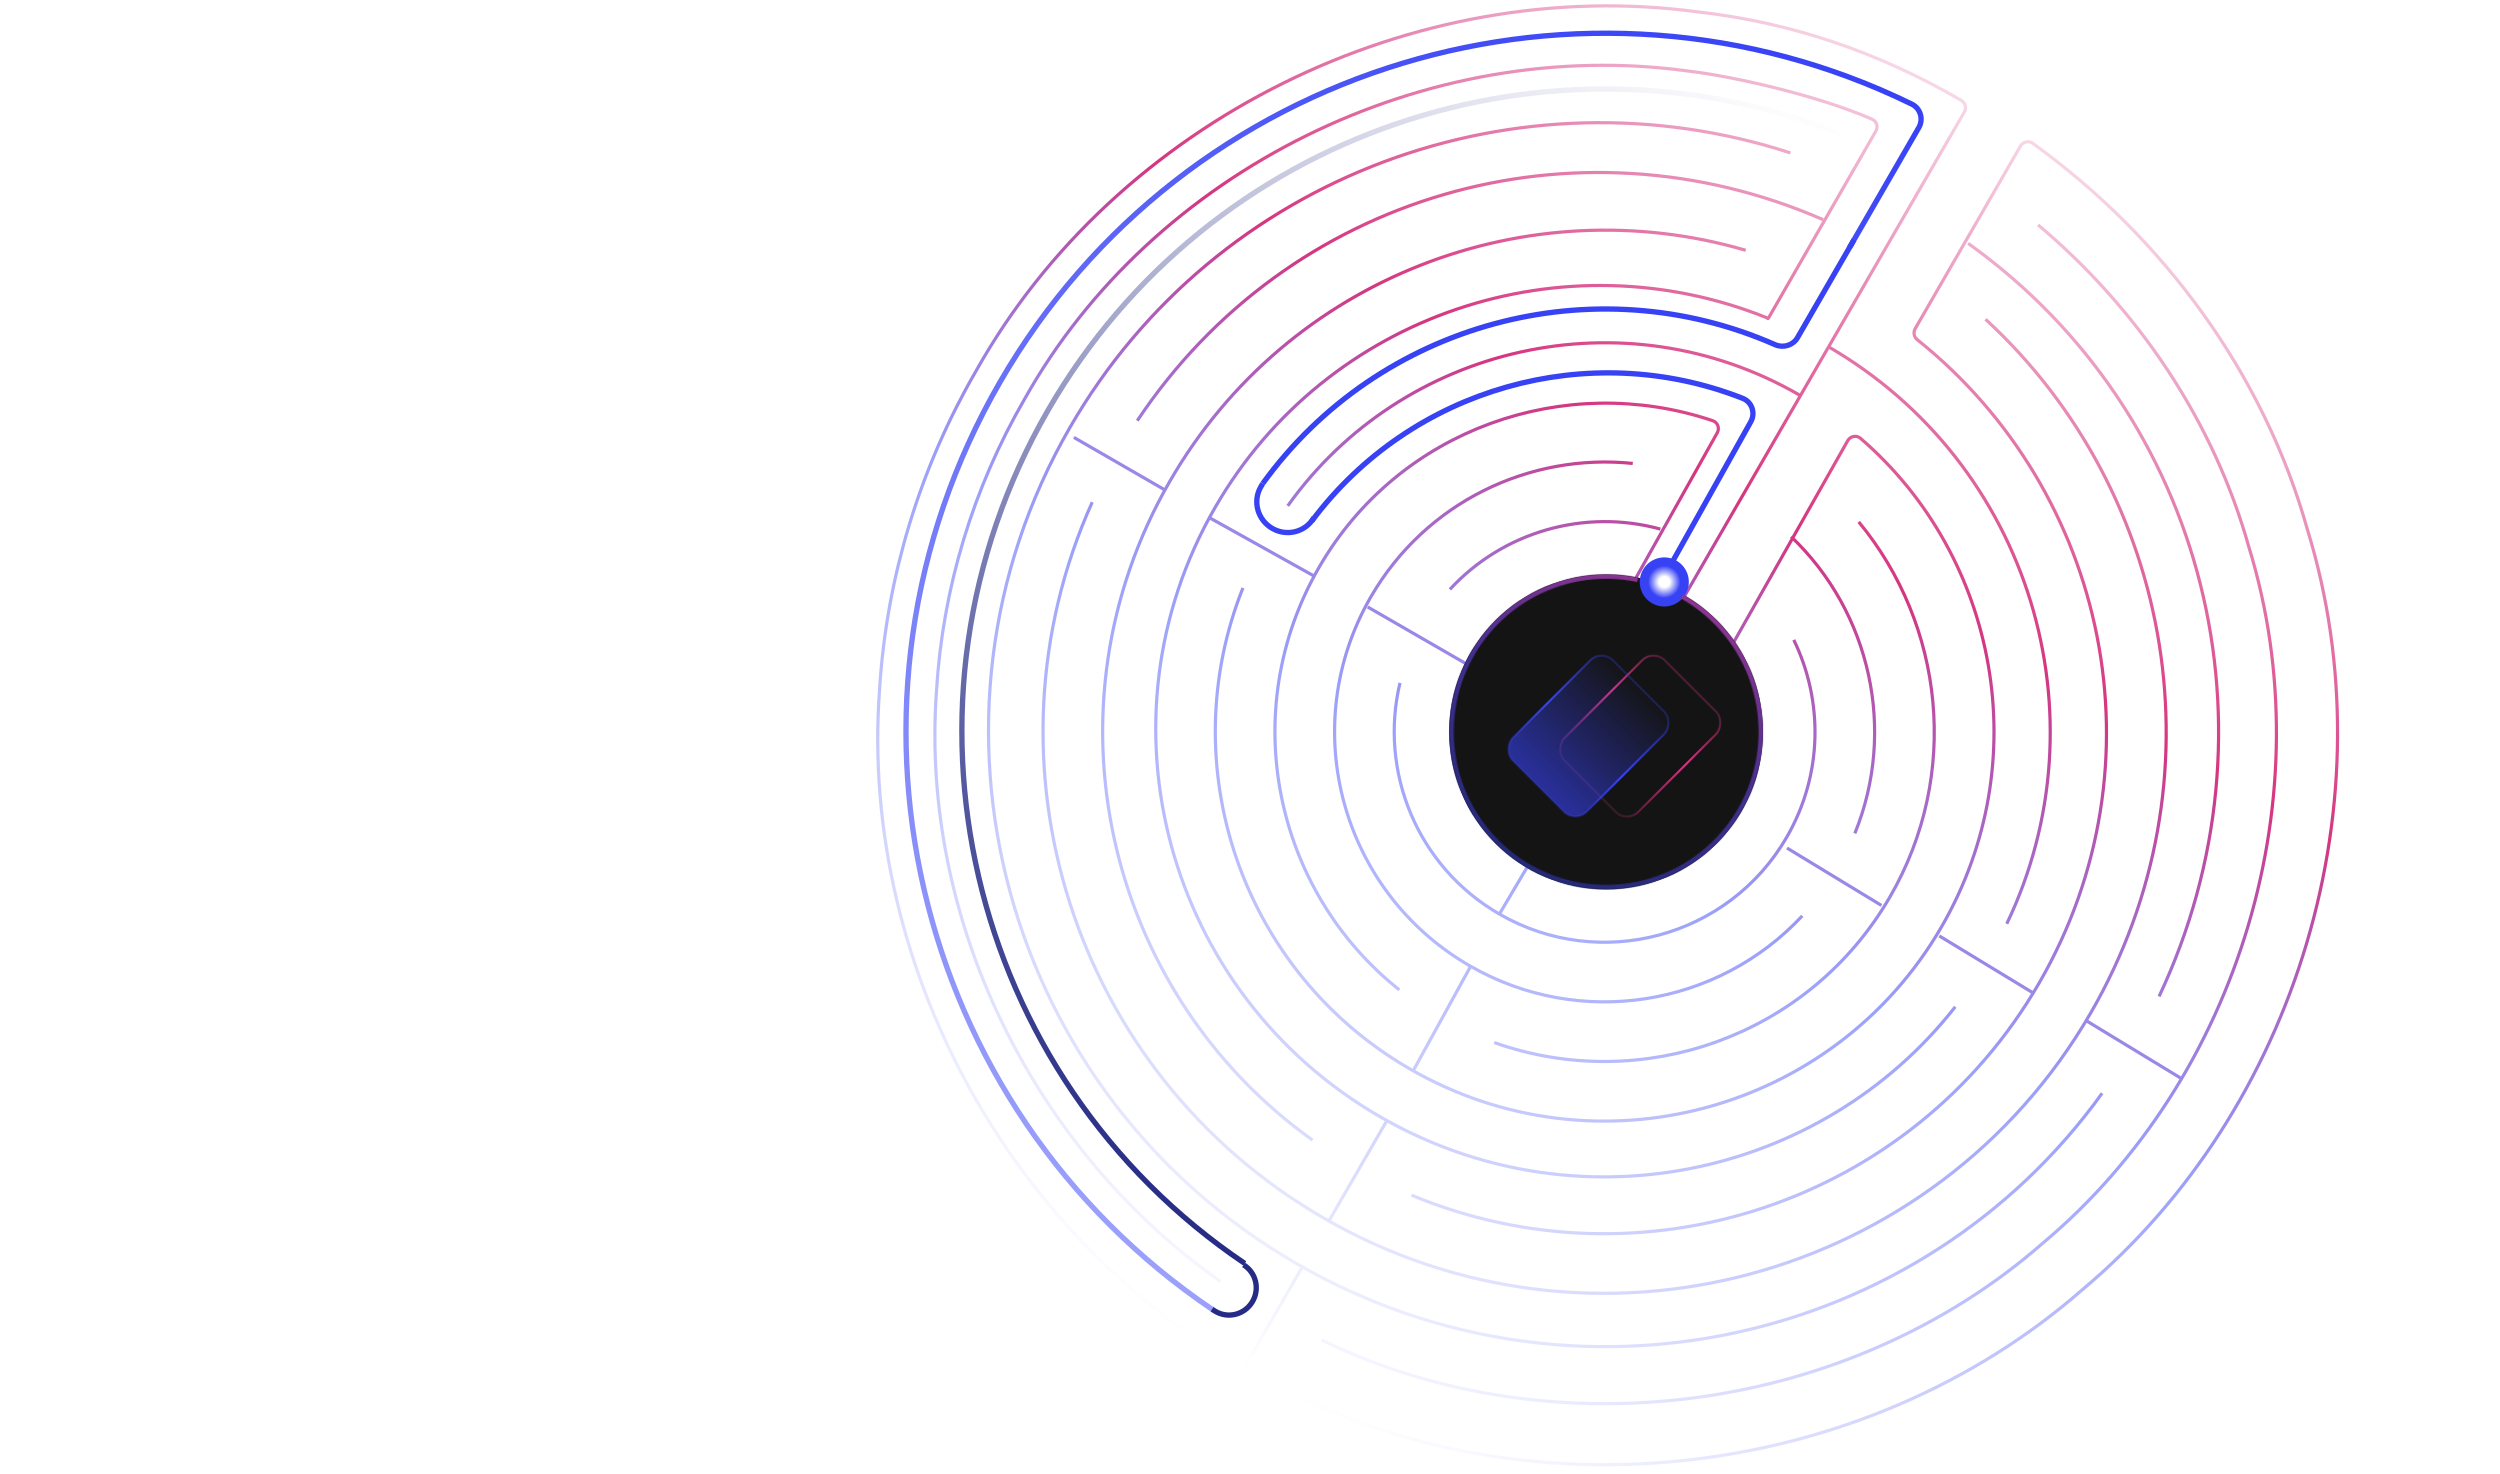 <svg width="2341" height="1380" viewBox="0 0 2341 1380" fill="none" xmlns="http://www.w3.org/2000/svg">
<path d="M1842.97 227.895C2066.74 387.85 2139.35 683.592 2021.75 933.054M1968.42 1023.71C1798.84 1259.68 1472.97 1332.67 1214.45 1183.47C939.161 1024.61 843.964 673.676 1001.96 400.146C1139.46 162.095 1423.63 60.734 1676.5 143.166M1687.66 857.604C1609.2 941.987 1480.12 964.311 1376.12 904.293C1255.25 834.542 1213.81 679.865 1283.6 559.03C1335.06 469.932 1432.71 423.99 1528.91 433.965M1677.21 502.529C1751.48 573.333 1776.17 683.863 1736.88 780.378M1372.9 621.566L1280.71 568.363M1230.29 539.268L1132.95 485.011M1089.97 458.288C1089.97 458.288 1007.02 410.417 1005.58 409.586M1310.37 926.94C1192.55 833.475 1157.78 665.227 1235.24 531.123C1310.01 401.679 1465.6 347.409 1603.8 393.944C1608.46 395.513 1610.46 400.941 1608.06 405.227L1499.93 598.177C1499.8 598.412 1499.45 598.385 1499.36 598.133V598.133C1499.31 598.008 1499.19 597.926 1499.06 597.928C1469.58 598.384 1441.66 614.072 1425.99 641.203C1401.58 683.458 1416.08 737.547 1458.34 761.938C1500.61 786.33 1554.72 771.832 1579.13 729.577C1602.14 689.73 1590.56 639.358 1554.41 614.052C1550.77 611.504 1549.41 606.611 1551.63 602.764L1839.42 104.85C1841.61 101.069 1840.36 96.229 1836.59 94.026C1758.2 48.247 1675.66 20.819 1590.02 11.157C1324.13 -24.749 1045.02 113.12 913.874 347.542C861.303 438.261 830.01 541.167 823.61 645.828C804.031 911.203 955.77 1179.2 1194.72 1297.18C1434.21 1423.61 1746.57 1385.74 1950.1 1207.51C2151.69 1038.57 2238.19 747.82 2160.81 496.389C2119.92 350.092 2025.86 222.42 1903.49 134.234C1899.67 131.486 1894.33 132.671 1891.99 136.743L1793.39 307.76C1791.39 311.221 1792.27 315.628 1795.39 318.123C1973.68 460.764 2027.82 715.563 1909.58 920.278C1790.06 1127.19 1536.55 1208.9 1321.71 1119.14M1740.52 488.698C1820.27 585.201 1836.14 724.924 1769.87 839.656C1694.22 970.636 1536.81 1025.22 1399.19 976.218M1229.05 1067.57C1034.42 928.705 973.507 661.774 1095.54 450.501C1206.12 259.047 1431.42 174.788 1634.67 234.369M1064.96 393.937C1206.37 181.403 1475.19 104.518 1707 205.621M1859.32 299.014C2036.16 461.964 2083.22 731.29 1957.94 948.186C1812.78 1199.49 1490.96 1285.72 1239.59 1140.65C1003.85 1004.61 913.381 713.215 1022.78 470.221M1142.73 1199.91C967.655 1076.94 861.515 861.047 876.906 647.256C882.6 551.265 911.185 456.929 959.352 373.811C1079.49 159.019 1335.85 33.059 1580.36 66.473C1620.13 71.027 1700.48 88.7 1753.04 111.617C1757.32 113.482 1758.92 118.649 1756.59 122.696L1655.85 298.086C1655.66 298.42 1655.16 298.356 1655.06 297.984V297.984C1655.02 297.854 1654.93 297.747 1654.8 297.697C1464.42 220.832 1242.8 293.458 1137.96 474.979C1022.78 674.385 1091.91 930.064 1292.27 1045.69C1475.28 1151.3 1704.77 1103.73 1830.92 942.749M1908.44 210.547C2001.8 289.136 2072.85 394.183 2105.93 512.532C2176.83 742.909 2097.57 1009.31 1912.86 1164.11C1731.1 1323.27 1454.61 1360.26 1237.54 1254.78M1711.22 324.132C1901.18 433.753 1972.27 670.485 1879.13 865.039M1357.69 551.904C1407.58 497.729 1484.11 476.011 1554.79 495.456M1679.69 599.193C1707.28 656.007 1707.11 725.063 1673.16 783.841C1618.78 877.988 1498.21 910.291 1404.04 855.946C1326.73 811.328 1291.12 722.109 1310.95 639.498M1163.9 550.516C1097.74 715.952 1161.44 909.329 1320.27 1000.99C1494.52 1101.55 1717.61 1041.77 1818.23 867.564C1907.24 713.477 1870.77 521.218 1742.18 410.459C1738.42 407.223 1732.67 408.298 1730.23 412.615L1621.53 604.794C1621.46 604.925 1621.26 604.888 1621.24 604.739V604.739C1621.21 604.574 1621.43 604.489 1621.52 604.625C1651.91 647.924 1656.22 707.732 1627.49 757.484C1596.72 810.741 1537.04 836.974 1479.69 827.808M1205.85 473.706C1313.55 322.536 1520.83 275.14 1684.85 369.793M1390.48 776.243C1353.97 731.185 1346.91 666.492 1377.63 613.295C1399.31 575.772 1435.34 551.664 1474.79 543.9M1459.17 762.814L1403.45 856.93M1376.82 905.379L1322.98 1003.29M2042.92 1010.08L1954.47 956.321M1904.4 930.142L1815.94 876.378M1761.8 847.848L1673.34 794.084M1297.91 1050.65L1243.85 1144.26M1218.89 1187.46L1164.82 1281.07" stroke="url(#paint0_linear_193_2124)" stroke-width="3"/>
<path d="M1228.24 488.074C1321.46 363.1 1487.56 316.29 1631.86 373.012C1640.59 376.441 1643.99 386.818 1639.41 394.997L1533.4 584.413" stroke="#3742F5" stroke-width="5"/>
<path d="M1182.43 452.797C1291.4 302.099 1492.02 247.882 1662.23 322.772C1669.91 326.152 1679.01 323.399 1683.21 316.131L1736.12 224.516" stroke="#3742F5" stroke-width="5"/>
<path d="M1135.9 1226.62C853.486 1036.39 763.427 657.273 936.327 357.933C1109.32 58.439 1484.04 -52.222 1790.17 97.492C1798.35 101.493 1801.32 111.621 1796.76 119.507L1731.97 231.686" stroke="url(#paint1_linear_193_2124)" stroke-width="5"/>
<path d="M1164.46 1184.4C1176.3 1191.69 1179.92 1207.31 1172.54 1219.27C1165.16 1231.24 1149.58 1235.03 1137.74 1227.74L1134.95 1226.02" stroke="#262C85" stroke-width="5"/>
<path d="M1165.59 1183.08C905.781 1008.08 822.411 659.378 981.473 383.997C1132.61 122.333 1451.14 17.351 1724.03 125.427" stroke="url(#paint2_linear_193_2124)" stroke-width="5"/>
<path d="M1230.37 484.692C1222.56 498.2 1205.1 502.72 1191.35 494.787C1177.6 486.854 1172.78 469.471 1180.59 455.963L1182.43 452.772" stroke="#3742F5" stroke-width="5"/>
<g filter="url(#filter0_d_193_2124)">
<ellipse cx="22.99" cy="22.99" rx="22.99" ry="22.99" transform="matrix(-0.866 -0.5 0.5 -0.866 1541.3 615.929)" fill="#3742F5"/>
</g>
<g filter="url(#filter1_d_193_2124)">
<ellipse cx="15.125" cy="15.125" rx="15.125" ry="15.125" transform="matrix(-0.866 -0.5 0.5 -0.866 1538.42 605.187)" fill="url(#paint3_radial_193_2124)"/>
</g>
<ellipse cx="146.875" cy="147.499" rx="146.875" ry="147.499" transform="matrix(1 -8.45566e-05 -8.46202e-05 1 1357.14 537.831)" fill="#141414"/>
<g filter="url(#filter2_d_193_2124)">
<ellipse cx="22.99" cy="22.99" rx="22.99" ry="22.99" transform="matrix(-0.866 -0.5 0.5 -0.866 1566.85 576.339)" fill="#3742F5"/>
</g>
<g filter="url(#filter3_d_193_2124)">
<ellipse cx="15.125" cy="15.125" rx="15.125" ry="15.125" transform="matrix(-0.866 -0.5 0.5 -0.866 1563.97 565.598)" fill="url(#paint4_radial_193_2124)"/>
</g>
<rect x="0" y="-1.414" width="97.815" height="132.874" rx="15" transform="matrix(-0.707 -0.707 0.707 -0.707 1524.52 769.839)" fill="url(#paint5_linear_193_2124)" fill-opacity="0.6" stroke="url(#paint6_linear_193_2124)" stroke-width="2"/>
<rect x="0" y="-1.414" width="97.815" height="132.874" rx="15" transform="matrix(-0.707 -0.707 0.707 -0.707 1475.97 769.839)" fill="url(#paint7_linear_193_2124)" fill-opacity="0.6" stroke="url(#paint8_linear_193_2124)" stroke-width="2"/>
<mask id="path-15-inside-1_193_2124" fill="white">
<path d="M1533.92 540.898C1497.69 533.344 1459.95 539.798 1428.25 558.97C1396.55 578.141 1373.22 608.617 1362.93 644.305C1352.64 679.993 1356.14 718.263 1372.74 751.466C1389.34 784.668 1417.8 810.356 1452.45 823.394C1487.1 836.431 1525.38 835.859 1559.63 821.79C1593.89 807.721 1621.59 781.192 1637.2 747.508C1652.82 713.823 1655.2 675.465 1643.86 640.1C1632.53 604.736 1608.32 574.972 1576.07 556.757L1574.03 560.392C1605.37 578.092 1628.9 607.014 1639.91 641.379C1650.92 675.743 1648.61 713.017 1633.44 745.749C1618.26 778.481 1591.34 804.259 1558.06 817.93C1524.78 831.601 1487.58 832.157 1453.91 819.488C1420.24 806.819 1392.58 781.858 1376.45 749.594C1360.32 717.331 1356.92 680.143 1366.92 645.464C1376.92 610.785 1399.59 581.171 1430.39 562.542C1461.2 543.913 1497.87 537.642 1533.07 544.981L1533.92 540.898Z"/>
</mask>
<path d="M1533.92 540.898C1497.69 533.344 1459.95 539.798 1428.25 558.97C1396.55 578.141 1373.22 608.617 1362.93 644.305C1352.64 679.993 1356.14 718.263 1372.74 751.466C1389.34 784.668 1417.8 810.356 1452.45 823.394C1487.1 836.431 1525.38 835.859 1559.63 821.79C1593.89 807.721 1621.59 781.192 1637.2 747.508C1652.82 713.823 1655.2 675.465 1643.86 640.1C1632.53 604.736 1608.32 574.972 1576.07 556.757L1574.03 560.392C1605.37 578.092 1628.9 607.014 1639.91 641.379C1650.92 675.743 1648.61 713.017 1633.44 745.749C1618.26 778.481 1591.34 804.259 1558.06 817.93C1524.78 831.601 1487.58 832.157 1453.91 819.488C1420.24 806.819 1392.58 781.858 1376.45 749.594C1360.32 717.331 1356.92 680.143 1366.92 645.464C1376.92 610.785 1399.59 581.171 1430.39 562.542C1461.2 543.913 1497.87 537.642 1533.07 544.981L1533.92 540.898Z" fill="#141414" stroke="url(#paint9_linear_193_2124)" stroke-width="6" mask="url(#path-15-inside-1_193_2124)"/>
<defs>
<filter id="filter0_d_193_2124" x="1477.89" y="529.54" width="109.995" height="109.979" filterUnits="userSpaceOnUse" color-interpolation-filters="sRGB">
<feFlood flood-opacity="0" result="BackgroundImageFix"/>
<feColorMatrix in="SourceAlpha" type="matrix" values="0 0 0 0 0 0 0 0 0 0 0 0 0 0 0 0 0 0 127 0" result="hardAlpha"/>
<feOffset/>
<feGaussianBlur stdDeviation="16"/>
<feComposite in2="hardAlpha" operator="out"/>
<feColorMatrix type="matrix" values="0 0 0 0 0.216 0 0 0 0 0.259 0 0 0 0 0.961 0 0 0 1 0"/>
<feBlend mode="normal" in2="BackgroundImageFix" result="effect1_dropShadow_193_2124"/>
<feBlend mode="normal" in="SourceGraphic" in2="effect1_dropShadow_193_2124" result="shape"/>
</filter>
<filter id="filter1_d_193_2124" x="1485.76" y="537.404" width="94.26" height="94.25" filterUnits="userSpaceOnUse" color-interpolation-filters="sRGB">
<feFlood flood-opacity="0" result="BackgroundImageFix"/>
<feColorMatrix in="SourceAlpha" type="matrix" values="0 0 0 0 0 0 0 0 0 0 0 0 0 0 0 0 0 0 127 0" result="hardAlpha"/>
<feOffset/>
<feGaussianBlur stdDeviation="16"/>
<feComposite in2="hardAlpha" operator="out"/>
<feColorMatrix type="matrix" values="0 0 0 0 0.216 0 0 0 0 0.259 0 0 0 0 0.961 0 0 0 1 0"/>
<feBlend mode="normal" in2="BackgroundImageFix" result="effect1_dropShadow_193_2124"/>
<feBlend mode="normal" in="SourceGraphic" in2="effect1_dropShadow_193_2124" result="shape"/>
</filter>
<filter id="filter2_d_193_2124" x="1503.44" y="489.95" width="109.995" height="109.979" filterUnits="userSpaceOnUse" color-interpolation-filters="sRGB">
<feFlood flood-opacity="0" result="BackgroundImageFix"/>
<feColorMatrix in="SourceAlpha" type="matrix" values="0 0 0 0 0 0 0 0 0 0 0 0 0 0 0 0 0 0 127 0" result="hardAlpha"/>
<feOffset/>
<feGaussianBlur stdDeviation="16"/>
<feComposite in2="hardAlpha" operator="out"/>
<feColorMatrix type="matrix" values="0 0 0 0 0.216 0 0 0 0 0.259 0 0 0 0 0.961 0 0 0 1 0"/>
<feBlend mode="normal" in2="BackgroundImageFix" result="effect1_dropShadow_193_2124"/>
<feBlend mode="normal" in="SourceGraphic" in2="effect1_dropShadow_193_2124" result="shape"/>
</filter>
<filter id="filter3_d_193_2124" x="1511.3" y="497.815" width="94.261" height="94.25" filterUnits="userSpaceOnUse" color-interpolation-filters="sRGB">
<feFlood flood-opacity="0" result="BackgroundImageFix"/>
<feColorMatrix in="SourceAlpha" type="matrix" values="0 0 0 0 0 0 0 0 0 0 0 0 0 0 0 0 0 0 127 0" result="hardAlpha"/>
<feOffset/>
<feGaussianBlur stdDeviation="16"/>
<feComposite in2="hardAlpha" operator="out"/>
<feColorMatrix type="matrix" values="0 0 0 0 0.216 0 0 0 0 0.259 0 0 0 0 0.961 0 0 0 1 0"/>
<feBlend mode="normal" in2="BackgroundImageFix" result="effect1_dropShadow_193_2124"/>
<feBlend mode="normal" in="SourceGraphic" in2="effect1_dropShadow_193_2124" result="shape"/>
</filter>
<linearGradient id="paint0_linear_193_2124" x1="1163.67" y1="1280.76" x2="1845.55" y2="99.189" gradientUnits="userSpaceOnUse">
<stop stop-color="#3742F5" stop-opacity="0"/>
<stop offset="0.432" stop-color="#3742F5" stop-opacity="0.5"/>
<stop offset="0.688" stop-color="#D6357F"/>
<stop offset="1" stop-color="#D6357F" stop-opacity="0.2"/>
</linearGradient>
<linearGradient id="paint1_linear_193_2124" x1="1534.1" y1="-51.365" x2="881.353" y2="1079.72" gradientUnits="userSpaceOnUse">
<stop stop-color="#3742F5"/>
<stop offset="1" stop-color="#3742F5" stop-opacity="0.5"/>
</linearGradient>
<linearGradient id="paint2_linear_193_2124" x1="1531.4" y1="7.457" x2="930.898" y2="1048.01" gradientUnits="userSpaceOnUse">
<stop stop-color="#262C85" stop-opacity="0"/>
<stop offset="1" stop-color="#262C85"/>
</linearGradient>
<radialGradient id="paint3_radial_193_2124" cx="0" cy="0" r="1" gradientUnits="userSpaceOnUse" gradientTransform="translate(15.125 15.125) rotate(-90) scale(15.125 15.125)">
<stop offset="0.33" stop-color="white"/>
<stop offset="1" stop-color="#3843F5"/>
</radialGradient>
<radialGradient id="paint4_radial_193_2124" cx="0" cy="0" r="1" gradientUnits="userSpaceOnUse" gradientTransform="translate(15.125 15.125) rotate(-90) scale(15.125 15.125)">
<stop offset="0.33" stop-color="white"/>
<stop offset="1" stop-color="#3843F5"/>
</radialGradient>
<linearGradient id="paint5_linear_193_2124" x1="49.907" y1="0" x2="49.907" y2="134.874" gradientUnits="userSpaceOnUse">
<stop offset="1" stop-color="#D6357F" stop-opacity="0"/>
<stop stop-color="#D6357F"/>
</linearGradient>
<linearGradient id="paint6_linear_193_2124" x1="49.907" y1="0" x2="49.907" y2="134.874" gradientUnits="userSpaceOnUse">
<stop stop-color="#D6357F" stop-opacity="0.2"/>
<stop offset="0.568" stop-color="#D6357F"/>
<stop offset="1" stop-color="#D6357F" stop-opacity="0.24"/>
</linearGradient>
<linearGradient id="paint7_linear_193_2124" x1="49.907" y1="0" x2="49.907" y2="134.874" gradientUnits="userSpaceOnUse">
<stop stop-color="#3742F5"/>
<stop offset="1" stop-color="#3742F5" stop-opacity="0"/>
</linearGradient>
<linearGradient id="paint8_linear_193_2124" x1="49.907" y1="0" x2="49.907" y2="134.874" gradientUnits="userSpaceOnUse">
<stop stop-color="#3742F5" stop-opacity="0.24"/>
<stop offset="0.432" stop-color="#3742F5"/>
<stop offset="1" stop-color="#3742F5" stop-opacity="0.24"/>
</linearGradient>
<linearGradient id="paint9_linear_193_2124" x1="1555.77" y1="547.39" x2="1428.12" y2="808.572" gradientUnits="userSpaceOnUse">
<stop stop-color="#8E3591"/>
<stop offset="0.48" stop-color="#432F8E"/>
<stop offset="1" stop-color="#242979"/>
</linearGradient>
</defs>
</svg>
